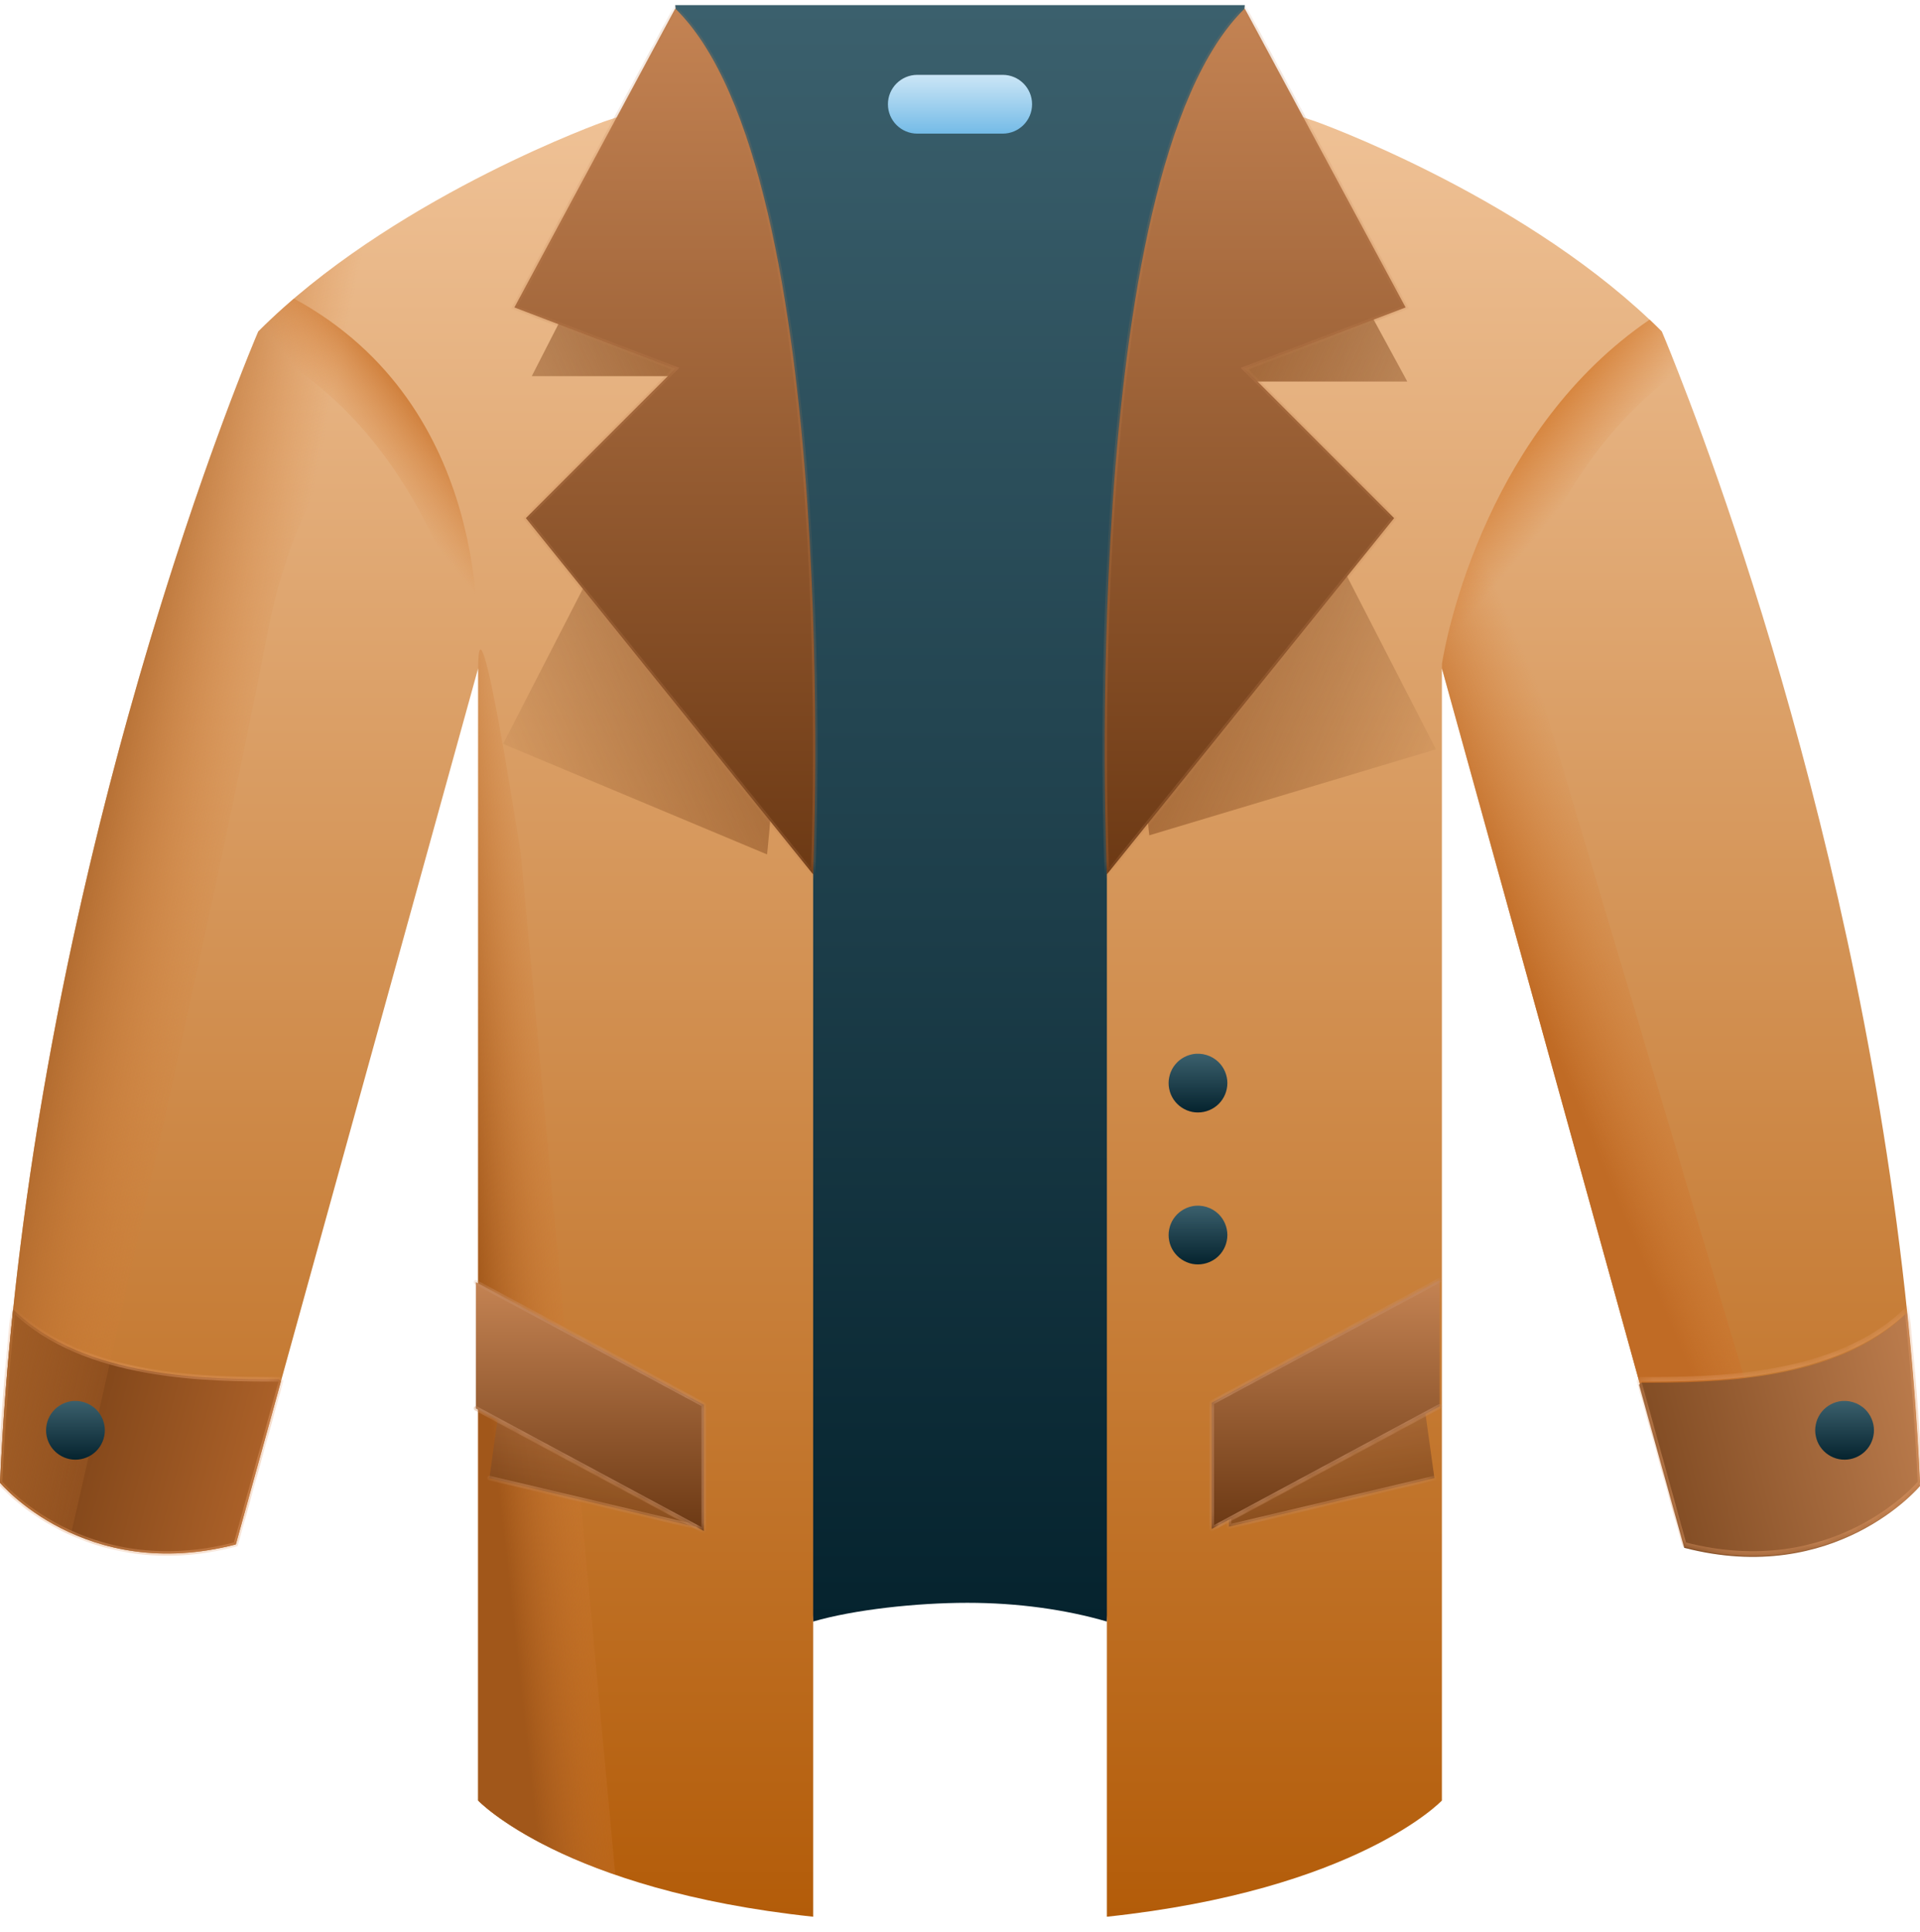 <svg width="169" height="170" viewBox="0 0 169 170" fill="none" xmlns="http://www.w3.org/2000/svg">
<g id="coat" clip-path="url(#clip0)">
<path id="Vector" d="M59.436 0.45H109.567L97.431 142.695C93.838 141.65 89.637 141.046 85.15 141.046C80.663 141.046 75.165 141.646 71.572 142.695" fill="url(#paint0_linear)"/>
<g id="Vector_2" filter="url(#filter0_i)">
<path d="M71.574 76.648V168.67C49.545 166.325 42.085 158.447 42.085 158.447V58.821L41.695 60.228L20.756 135.909C7.416 139.368 0.003 130.473 0.003 130.473C2.073 84.95 16.618 44.621 21.295 32.719C22.199 30.409 22.733 29.17 22.733 29.17C23.084 28.818 23.44 28.473 23.801 28.132C35.676 16.926 53.169 10.701 53.169 10.701L63.024 7.375" fill="url(#paint1_linear)"/>
</g>
<g id="Vector_3" filter="url(#filter1_f)">
<path d="M58.267 10.705L46.808 33.101H60.925L44.285 65.462L67.518 75.189C67.518 75.189 73.093 25.191 58.267 10.705Z" fill="url(#paint2_linear)"/>
</g>
<g id="Vector_4" filter="url(#filter2_i)">
<path d="M97.43 76.648V168.67C119.457 166.325 126.917 158.447 126.917 158.447V58.821L127.308 60.228L148.246 135.909C161.587 139.368 168.998 130.473 168.998 130.473C166.929 84.95 152.385 44.621 147.708 32.719C146.805 30.409 146.269 29.17 146.269 29.17C145.917 28.818 145.563 28.473 145.201 28.132C133.325 16.926 115.833 10.701 115.833 10.701L105.979 7.375" fill="url(#paint3_linear)"/>
</g>
<g id="Vector_5" filter="url(#filter3_f)">
<path d="M109.756 7.621L123.873 33.576H109.756L126.396 65.937L101.163 73.507C101.163 73.507 94.93 22.107 109.756 7.621Z" fill="url(#paint4_linear)"/>
</g>
<g id="Vector_6" filter="url(#filter4_d)">
<path d="M105.448 97.696C105.279 97.696 105.11 97.681 104.941 97.648C104.775 97.613 104.614 97.565 104.458 97.5C104.303 97.434 104.151 97.354 104.013 97.261C103.869 97.168 103.737 97.057 103.62 96.94C103.498 96.82 103.393 96.689 103.296 96.547C103.203 96.406 103.123 96.258 103.058 96.099C102.996 95.943 102.944 95.782 102.913 95.616C102.878 95.451 102.862 95.278 102.862 95.109C102.862 94.94 102.878 94.771 102.913 94.605C102.944 94.44 102.996 94.278 103.058 94.123C103.123 93.964 103.203 93.816 103.296 93.674C103.393 93.534 103.5 93.402 103.62 93.281C103.737 93.161 103.869 93.054 104.013 92.961C104.151 92.867 104.303 92.788 104.458 92.722C104.614 92.657 104.775 92.609 104.941 92.574C105.782 92.405 106.675 92.681 107.276 93.281C107.759 93.764 108.034 94.43 108.034 95.109C108.034 95.793 107.759 96.458 107.276 96.94C106.797 97.42 106.128 97.696 105.448 97.696V97.696Z" fill="url(#paint5_linear)"/>
</g>
<g id="Vector_7" filter="url(#filter5_d)">
<path d="M105.448 111.067C105.279 111.067 105.11 111.053 104.941 111.02C104.775 110.985 104.614 110.937 104.458 110.871C104.303 110.806 104.151 110.726 104.013 110.633C103.869 110.54 103.737 110.429 103.62 110.312C103.498 110.192 103.393 110.06 103.296 109.918C103.203 109.778 103.123 109.63 103.058 109.471C102.996 109.315 102.944 109.154 102.913 108.988C102.878 108.823 102.862 108.65 102.862 108.481C102.862 108.312 102.878 108.143 102.913 107.977C102.944 107.812 102.996 107.649 103.058 107.494C103.123 107.336 103.203 107.188 103.296 107.046C103.393 106.905 103.5 106.774 103.62 106.653C103.737 106.533 103.869 106.426 104.013 106.333C104.151 106.239 104.303 106.16 104.458 106.094C104.614 106.028 104.775 105.981 104.941 105.946C105.782 105.777 106.675 106.053 107.276 106.653C107.759 107.136 108.034 107.801 108.034 108.481C108.034 109.164 107.759 109.83 107.276 110.312C106.797 110.791 106.128 111.067 105.448 111.067V111.067Z" fill="url(#paint6_linear)"/>
</g>
<g id="Group">
<g id="Vector_8">
<mask id="path-8-inside-1" fill="white">
<path d="M24.726 121.564L20.756 135.906C7.411 139.365 -6.10352e-05 130.47 -6.10352e-05 130.47C0.235 125.307 0.632 120.213 1.151 115.218C7.394 121.375 18.493 121.375 24.553 121.375L24.726 121.564Z"/>
</mask>
<g filter="url(#filter6_i)">
<path d="M24.726 121.564L20.756 135.906C7.411 139.365 -6.10352e-05 130.47 -6.10352e-05 130.47C0.235 125.307 0.632 120.213 1.151 115.218C7.394 121.375 18.493 121.375 24.553 121.375L24.726 121.564Z" fill="url(#paint7_linear)"/>
</g>
<path d="M24.726 121.564L20.756 135.906C7.411 139.365 -6.10352e-05 130.47 -6.10352e-05 130.47C0.235 125.307 0.632 120.213 1.151 115.218C7.394 121.375 18.493 121.375 24.553 121.375L24.726 121.564Z" stroke="#E29A67" stroke-opacity="0.7" stroke-width="0.4" mask="url(#path-8-inside-1)"/>
</g>
<path id="Vector_9" d="M62.988 10.699L61.081 20.073C43.039 26.32 27.871 33.062 23.487 55.984C19.107 78.905 6.274 134.91 6.274 134.91C2.172 133.068 0.006 130.467 0.006 130.467C2.477 76.112 22.735 29.168 22.735 29.168C34.596 17.307 53.172 10.699 53.172 10.699L54.087 10.389L62.988 10.699Z" fill="url(#paint8_linear)"/>
<path id="Vector_10" d="M45.849 75.209L54.161 164.982C45.412 161.95 42.09 158.446 42.09 158.446V58.816C42.09 50.642 45.849 75.209 45.849 75.209Z" fill="url(#paint9_linear)"/>
<path id="Vector_11" d="M158.028 136.364L158.014 136.37C155.242 136.868 151.976 136.864 148.247 135.898L127.309 60.221L126.919 58.811C126.919 58.665 126.919 58.525 126.926 58.379C127.036 57.689 127.977 52.154 131.012 45.591L133.438 53.733L158.028 136.364Z" fill="url(#paint10_linear)"/>
<g id="Vector_12">
<mask id="path-12-inside-2" fill="white">
<path d="M144.275 121.564L148.245 135.906C161.589 139.365 169 130.47 169 130.47C168.765 125.307 168.369 120.213 167.849 115.218C161.605 121.375 150.507 121.375 144.447 121.375L144.275 121.564Z"/>
</mask>
<g filter="url(#filter7_i)">
<path d="M144.275 121.564L148.245 135.906C161.589 139.365 169 130.47 169 130.47C168.765 125.307 168.369 120.213 167.849 115.218C161.605 121.375 150.507 121.375 144.447 121.375L144.275 121.564Z" fill="url(#paint11_linear)"/>
</g>
<path d="M144.275 121.564L148.245 135.906C161.589 139.365 169 130.47 169 130.47C168.765 125.307 168.369 120.213 167.849 115.218C161.605 121.375 150.507 121.375 144.447 121.375L144.275 121.564Z" stroke="#E29A67" stroke-opacity="0.7" stroke-width="0.4" mask="url(#path-12-inside-2)"/>
</g>
</g>
<path id="Vector_13" d="M162.362 128.449C162.193 128.449 162.024 128.435 161.855 128.401C161.692 128.366 161.526 128.319 161.371 128.253C161.217 128.187 161.064 128.107 160.926 128.014C160.785 127.922 160.651 127.811 160.533 127.693C160.412 127.574 160.306 127.442 160.21 127.3C160.115 127.16 160.037 127.011 159.971 126.853C159.909 126.697 159.858 126.536 159.827 126.369C159.792 126.204 159.775 126.031 159.775 125.866C159.775 125.698 159.792 125.525 159.827 125.358C159.858 125.193 159.909 125.031 159.971 124.876C160.037 124.718 160.117 124.569 160.21 124.427C160.306 124.287 160.412 124.155 160.533 124.034C160.651 123.917 160.785 123.807 160.926 123.714C161.064 123.62 161.217 123.542 161.371 123.476C161.526 123.41 161.692 123.362 161.855 123.328C162.695 123.159 163.589 123.435 164.189 124.034C164.31 124.155 164.417 124.287 164.51 124.427C164.606 124.569 164.686 124.718 164.748 124.876C164.813 125.031 164.865 125.193 164.896 125.358C164.931 125.525 164.948 125.698 164.948 125.866C164.948 126.031 164.931 126.204 164.896 126.369C164.865 126.536 164.814 126.697 164.748 126.853C164.686 127.011 164.606 127.16 164.51 127.3C164.417 127.442 164.31 127.574 164.189 127.693C163.71 128.173 163.044 128.449 162.362 128.449Z" fill="url(#paint12_linear)"/>
<path id="Vector_14" d="M6.641 128.449C6.472 128.449 6.303 128.435 6.135 128.401C5.968 128.366 5.807 128.319 5.651 128.253C5.496 128.187 5.344 128.107 5.206 128.014C5.062 127.922 4.93 127.811 4.813 127.693C4.692 127.574 4.586 127.442 4.489 127.3C4.396 127.16 4.316 127.011 4.251 126.853C4.189 126.697 4.137 126.536 4.106 126.369C4.072 126.204 4.055 126.031 4.055 125.863C4.055 125.694 4.072 125.525 4.106 125.358C4.137 125.193 4.189 125.031 4.251 124.876C4.316 124.718 4.396 124.569 4.489 124.427C4.586 124.287 4.693 124.155 4.813 124.034C4.93 123.914 5.062 123.807 5.206 123.714C5.344 123.62 5.496 123.542 5.651 123.476C5.807 123.41 5.968 123.362 6.135 123.328C6.975 123.159 7.869 123.435 8.47 124.034C8.952 124.518 9.228 125.183 9.228 125.863C9.228 126.546 8.952 127.211 8.47 127.693C7.99 128.173 7.321 128.449 6.641 128.449V128.449Z" fill="url(#paint13_linear)"/>
<g id="Vector_15" filter="url(#filter8_d)">
<mask id="path-15-inside-3" fill="white">
<path d="M59.435 0.45L45.278 26.754L59.435 32.148L46.289 45.294L71.57 76.644C71.57 76.644 74.263 14.936 59.435 0.45Z"/>
</mask>
<path d="M59.435 0.45L45.278 26.754L59.435 32.148L46.289 45.294L71.57 76.644C71.57 76.644 74.263 14.936 59.435 0.45Z" fill="url(#paint14_linear)"/>
<path d="M59.435 0.45L45.278 26.754L59.435 32.148L46.289 45.294L71.57 76.644C71.57 76.644 74.263 14.936 59.435 0.45Z" stroke="#BE7E4E" stroke-opacity="0.4" stroke-width="0.4" mask="url(#path-15-inside-3)"/>
</g>
<g id="Vector_16" filter="url(#filter9_d)">
<mask id="path-16-inside-4" fill="white">
<path d="M109.564 0.45L123.723 26.754L109.564 32.148L122.711 45.294L97.429 76.644C97.429 76.644 94.738 14.936 109.564 0.45Z"/>
</mask>
<path d="M109.564 0.45L123.723 26.754L109.564 32.148L122.711 45.294L97.429 76.644C97.429 76.644 94.738 14.936 109.564 0.45Z" fill="url(#paint15_linear)"/>
<path d="M109.564 0.45L123.723 26.754L109.564 32.148L122.711 45.294L97.429 76.644C97.429 76.644 94.738 14.936 109.564 0.45Z" stroke="#BE7E4E" stroke-opacity="0.4" stroke-width="0.4" mask="url(#path-16-inside-4)"/>
</g>
<g id="Vector_17" opacity="0.7" filter="url(#filter10_f)">
<mask id="path-17-inside-5" fill="white">
<path d="M126.258 130.071L108.175 134.346V125.655L124.506 117.454"/>
</mask>
<path d="M126.258 130.071L108.175 134.346V125.655L124.506 117.454" fill="url(#paint16_linear)"/>
<path d="M126.304 130.265C126.412 130.24 126.478 130.132 126.453 130.025C126.427 129.917 126.32 129.85 126.212 129.876L126.304 130.265ZM108.175 134.346H107.975C107.975 134.407 108.002 134.465 108.05 134.503C108.098 134.541 108.161 134.555 108.221 134.541L108.175 134.346ZM108.175 125.655L108.085 125.476C108.017 125.51 107.975 125.579 107.975 125.655H108.175ZM124.596 117.633C124.694 117.583 124.734 117.463 124.685 117.364C124.635 117.266 124.515 117.226 124.416 117.275L124.596 117.633ZM126.212 129.876L108.129 134.151L108.221 134.541L126.304 130.265L126.212 129.876ZM108.375 134.346V125.655H107.975V134.346H108.375ZM108.264 125.834L124.596 117.633L124.416 117.275L108.085 125.476L108.264 125.834Z" fill="#C58A60" mask="url(#path-17-inside-5)"/>
</g>
<g id="Vector_18" opacity="0.7" filter="url(#filter11_f)">
<mask id="path-19-inside-6" fill="white">
<path d="M43.078 130.071L61.161 134.346V125.655L44.83 117.454"/>
</mask>
<path d="M43.078 130.071L61.161 134.346V125.655L44.83 117.454" fill="url(#paint17_linear)"/>
<path d="M43.032 130.265C42.924 130.24 42.858 130.132 42.883 130.025C42.909 129.917 43.016 129.85 43.124 129.876L43.032 130.265ZM61.161 134.346H61.361C61.361 134.407 61.333 134.465 61.285 134.503C61.237 134.541 61.175 134.555 61.115 134.541L61.161 134.346ZM61.161 125.655L61.251 125.476C61.319 125.51 61.361 125.579 61.361 125.655H61.161ZM44.74 117.633C44.642 117.583 44.602 117.463 44.651 117.364C44.701 117.266 44.821 117.226 44.92 117.275L44.74 117.633ZM43.124 129.876L61.207 134.151L61.115 134.541L43.032 130.265L43.124 129.876ZM60.961 134.346V125.655H61.361V134.346H60.961ZM61.072 125.834L44.74 117.633L44.92 117.275L61.251 125.476L61.072 125.834Z" fill="#C58A60" mask="url(#path-19-inside-6)"/>
</g>
<g id="Vector_19" filter="url(#filter12_di)">
<mask id="path-21-inside-7" fill="white">
<path d="M126.919 123.258L106.853 134.045V122.936L126.919 112.149"/>
</mask>
<path d="M126.919 123.258L106.853 134.045V122.936L126.919 112.149" fill="url(#paint18_linear)"/>
<path d="M127.013 123.435C127.111 123.382 127.147 123.261 127.095 123.164C127.042 123.066 126.921 123.03 126.824 123.082L127.013 123.435ZM106.853 134.045H106.653C106.653 134.116 106.69 134.181 106.751 134.217C106.811 134.253 106.886 134.255 106.948 134.221L106.853 134.045ZM106.853 122.936L106.759 122.76C106.694 122.795 106.653 122.862 106.653 122.936H106.853ZM127.013 112.325C127.111 112.273 127.147 112.152 127.095 112.054C127.042 111.957 126.921 111.921 126.824 111.973L127.013 112.325ZM126.824 123.082L106.759 133.869L106.948 134.221L127.013 123.435L126.824 123.082ZM107.053 134.045V122.936H106.653V134.045H107.053ZM106.948 123.112L127.013 112.325L126.824 111.973L106.759 122.76L106.948 123.112Z" fill="#C58A60" mask="url(#path-21-inside-7)"/>
</g>
<g id="Vector_20" filter="url(#filter13_di)">
<mask id="path-23-inside-8" fill="white">
<path d="M42.087 123.439L62.152 134.226V123.117L42.087 112.33"/>
</mask>
<path d="M42.087 123.439L62.152 134.226V123.117L42.087 112.33" fill="url(#paint19_linear)"/>
<path d="M41.992 123.615C41.895 123.563 41.858 123.441 41.91 123.344C41.963 123.247 42.084 123.21 42.181 123.263L41.992 123.615ZM62.152 134.226H62.352C62.352 134.296 62.315 134.361 62.254 134.397C62.194 134.434 62.119 134.435 62.057 134.402L62.152 134.226ZM62.152 123.117L62.246 122.94C62.311 122.975 62.352 123.043 62.352 123.117H62.152ZM41.992 112.506C41.895 112.454 41.858 112.332 41.91 112.235C41.963 112.138 42.084 112.101 42.181 112.154L41.992 112.506ZM42.181 123.263L62.246 134.05L62.057 134.402L41.992 123.615L42.181 123.263ZM61.952 134.226V123.117H62.352V134.226H61.952ZM62.057 123.293L41.992 112.506L42.181 112.154L62.246 122.94L62.057 123.293Z" fill="#C58A60" mask="url(#path-23-inside-8)"/>
</g>
<path id="Vector_21" d="M88.257 11.76H80.744C79.314 11.76 78.156 10.602 78.156 9.174C78.156 7.745 79.314 6.587 80.744 6.587H88.257C89.686 6.587 90.844 7.745 90.844 9.174C90.844 10.602 89.686 11.76 88.257 11.76Z" fill="url(#paint20_linear)"/>
<path id="Vector_22" d="M45.032 61.374C44.901 61.395 44.766 61.405 44.636 61.405C43.38 61.405 42.28 60.491 42.083 59.211C42.08 59.198 42.066 59.118 42.041 58.974C41.603 56.635 37.661 37.807 22.279 30.246C22.572 29.536 22.731 29.167 22.731 29.167C23.735 28.164 24.786 27.198 25.869 26.274C43.504 35.834 41.932 56.406 42.083 57.386C42.301 58.796 46.446 61.156 45.032 61.374Z" fill="url(#paint21_linear)"/>
<path id="Vector_23" d="M147.709 32.716C139.438 38.62 135.324 47.874 133.437 53.737C132.593 56.368 132.192 58.318 132.072 58.973C132.048 59.117 132.033 59.197 132.031 59.21C131.833 60.49 130.734 61.404 129.478 61.404C129.346 61.404 129.212 61.394 129.081 61.374C128.323 61.256 127.691 60.822 127.309 60.225C127.108 59.92 126.974 59.576 126.918 59.21C126.877 58.956 126.877 58.69 126.918 58.421C126.918 58.411 126.922 58.396 126.926 58.382C127.036 57.693 127.977 52.157 131.012 45.594C133.744 39.676 138.169 32.926 145.202 28.128C145.564 28.47 145.919 28.814 146.271 29.166C146.271 29.166 146.806 30.406 147.709 32.716V32.716Z" fill="url(#paint22_linear)"/>
</g>
<defs>
<filter id="filter0_i" x="0.003" y="7.375" width="71.57" height="161.295" filterUnits="userSpaceOnUse" color-interpolation-filters="sRGB">
<feFlood flood-opacity="0" result="BackgroundImageFix"/>
<feBlend mode="normal" in="SourceGraphic" in2="BackgroundImageFix" result="shape"/>
<feColorMatrix in="SourceAlpha" type="matrix" values="0 0 0 0 0 0 0 0 0 0 0 0 0 0 0 0 0 0 127 0" result="hardAlpha"/>
<feOffset/>
<feGaussianBlur stdDeviation="7"/>
<feComposite in2="hardAlpha" operator="arithmetic" k2="-1" k3="1"/>
<feColorMatrix type="matrix" values="0 0 0 0 0.584 0 0 0 0 0.315 0 0 0 0 0 0 0 0 0.25 0"/>
<feBlend mode="normal" in2="shape" result="effect1_innerShadow"/>
</filter>
<filter id="filter1_f" x="39.285" y="5.705" width="34.261" height="74.484" filterUnits="userSpaceOnUse" color-interpolation-filters="sRGB">
<feFlood flood-opacity="0" result="BackgroundImageFix"/>
<feBlend mode="normal" in="SourceGraphic" in2="BackgroundImageFix" result="shape"/>
<feGaussianBlur stdDeviation="2.5" result="effect1_foregroundBlur"/>
</filter>
<filter id="filter2_i" x="97.43" y="7.375" width="71.569" height="161.295" filterUnits="userSpaceOnUse" color-interpolation-filters="sRGB">
<feFlood flood-opacity="0" result="BackgroundImageFix"/>
<feBlend mode="normal" in="SourceGraphic" in2="BackgroundImageFix" result="shape"/>
<feColorMatrix in="SourceAlpha" type="matrix" values="0 0 0 0 0 0 0 0 0 0 0 0 0 0 0 0 0 0 127 0" result="hardAlpha"/>
<feOffset/>
<feGaussianBlur stdDeviation="7"/>
<feComposite in2="hardAlpha" operator="arithmetic" k2="-1" k3="1"/>
<feColorMatrix type="matrix" values="0 0 0 0 0.584 0 0 0 0 0.315 0 0 0 0 0 0 0 0 0.25 0"/>
<feBlend mode="normal" in2="shape" result="effect1_innerShadow"/>
</filter>
<filter id="filter3_f" x="94.863" y="2.621" width="36.533" height="75.886" filterUnits="userSpaceOnUse" color-interpolation-filters="sRGB">
<feFlood flood-opacity="0" result="BackgroundImageFix"/>
<feBlend mode="normal" in="SourceGraphic" in2="BackgroundImageFix" result="shape"/>
<feGaussianBlur stdDeviation="2.5" result="effect1_foregroundBlur"/>
</filter>
<filter id="filter4_d" x="102.362" y="92.225" width="6.173" height="6.17" filterUnits="userSpaceOnUse" color-interpolation-filters="sRGB">
<feFlood flood-opacity="0" result="BackgroundImageFix"/>
<feColorMatrix in="SourceAlpha" type="matrix" values="0 0 0 0 0 0 0 0 0 0 0 0 0 0 0 0 0 0 127 0"/>
<feOffset dy="0.2"/>
<feGaussianBlur stdDeviation="0.25"/>
<feColorMatrix type="matrix" values="0 0 0 0 0.068 0 0 0 0 0.032 0 0 0 0 0 0 0 0 0.55 0"/>
<feBlend mode="normal" in2="BackgroundImageFix" result="effect1_dropShadow"/>
<feBlend mode="normal" in="SourceGraphic" in2="effect1_dropShadow" result="shape"/>
</filter>
<filter id="filter5_d" x="102.362" y="105.597" width="6.173" height="6.17" filterUnits="userSpaceOnUse" color-interpolation-filters="sRGB">
<feFlood flood-opacity="0" result="BackgroundImageFix"/>
<feColorMatrix in="SourceAlpha" type="matrix" values="0 0 0 0 0 0 0 0 0 0 0 0 0 0 0 0 0 0 127 0"/>
<feOffset dy="0.2"/>
<feGaussianBlur stdDeviation="0.25"/>
<feColorMatrix type="matrix" values="0 0 0 0 0.068 0 0 0 0 0.032 0 0 0 0 0 0 0 0 0.55 0"/>
<feBlend mode="normal" in2="BackgroundImageFix" result="effect1_dropShadow"/>
<feBlend mode="normal" in="SourceGraphic" in2="effect1_dropShadow" result="shape"/>
</filter>
<filter id="filter6_i" x="-6.10352e-05" y="115.218" width="24.726" height="21.487" filterUnits="userSpaceOnUse" color-interpolation-filters="sRGB">
<feFlood flood-opacity="0" result="BackgroundImageFix"/>
<feBlend mode="normal" in="SourceGraphic" in2="BackgroundImageFix" result="shape"/>
<feColorMatrix in="SourceAlpha" type="matrix" values="0 0 0 0 0 0 0 0 0 0 0 0 0 0 0 0 0 0 127 0" result="hardAlpha"/>
<feOffset/>
<feGaussianBlur stdDeviation="0.25"/>
<feComposite in2="hardAlpha" operator="arithmetic" k2="-1" k3="1"/>
<feColorMatrix type="matrix" values="0 0 0 0 0 0 0 0 0 0 0 0 0 0 0 0 0 0 0.19 0"/>
<feBlend mode="normal" in2="shape" result="effect1_innerShadow"/>
</filter>
<filter id="filter7_i" x="144.275" y="115.218" width="24.725" height="21.787" filterUnits="userSpaceOnUse" color-interpolation-filters="sRGB">
<feFlood flood-opacity="0" result="BackgroundImageFix"/>
<feBlend mode="normal" in="SourceGraphic" in2="BackgroundImageFix" result="shape"/>
<feColorMatrix in="SourceAlpha" type="matrix" values="0 0 0 0 0 0 0 0 0 0 0 0 0 0 0 0 0 0 127 0" result="hardAlpha"/>
<feOffset dy="0.3"/>
<feGaussianBlur stdDeviation="0.25"/>
<feComposite in2="hardAlpha" operator="arithmetic" k2="-1" k3="1"/>
<feColorMatrix type="matrix" values="0 0 0 0 0.284 0 0 0 0 0.102 0 0 0 0 0 0 0 0 0.25 0"/>
<feBlend mode="normal" in2="shape" result="effect1_innerShadow"/>
</filter>
<filter id="filter8_d" x="44.778" y="0.25" width="27.484" height="77.194" filterUnits="userSpaceOnUse" color-interpolation-filters="sRGB">
<feFlood flood-opacity="0" result="BackgroundImageFix"/>
<feColorMatrix in="SourceAlpha" type="matrix" values="0 0 0 0 0 0 0 0 0 0 0 0 0 0 0 0 0 0 127 0"/>
<feOffset dy="0.3"/>
<feGaussianBlur stdDeviation="0.25"/>
<feColorMatrix type="matrix" values="0 0 0 0 0.443 0 0 0 0 0.159 0 0 0 0 0 0 0 0 1 0"/>
<feBlend mode="normal" in2="BackgroundImageFix" result="effect1_dropShadow"/>
<feBlend mode="normal" in="SourceGraphic" in2="effect1_dropShadow" result="shape"/>
</filter>
<filter id="filter9_d" x="96.738" y="0.25" width="27.485" height="77.194" filterUnits="userSpaceOnUse" color-interpolation-filters="sRGB">
<feFlood flood-opacity="0" result="BackgroundImageFix"/>
<feColorMatrix in="SourceAlpha" type="matrix" values="0 0 0 0 0 0 0 0 0 0 0 0 0 0 0 0 0 0 127 0"/>
<feOffset dy="0.3"/>
<feGaussianBlur stdDeviation="0.25"/>
<feColorMatrix type="matrix" values="0 0 0 0 0.443 0 0 0 0 0.159 0 0 0 0 0 0 0 0 1 0"/>
<feBlend mode="normal" in2="BackgroundImageFix" result="effect1_dropShadow"/>
<feBlend mode="normal" in="SourceGraphic" in2="effect1_dropShadow" result="shape"/>
</filter>
<filter id="filter10_f" x="103.175" y="112.454" width="28.084" height="26.892" filterUnits="userSpaceOnUse" color-interpolation-filters="sRGB">
<feFlood flood-opacity="0" result="BackgroundImageFix"/>
<feBlend mode="normal" in="SourceGraphic" in2="BackgroundImageFix" result="shape"/>
<feGaussianBlur stdDeviation="2.5" result="effect1_foregroundBlur"/>
</filter>
<filter id="filter11_f" x="38.078" y="112.454" width="28.084" height="26.892" filterUnits="userSpaceOnUse" color-interpolation-filters="sRGB">
<feFlood flood-opacity="0" result="BackgroundImageFix"/>
<feBlend mode="normal" in="SourceGraphic" in2="BackgroundImageFix" result="shape"/>
<feGaussianBlur stdDeviation="2.5" result="effect1_foregroundBlur"/>
</filter>
<filter id="filter12_di" x="106.553" y="112.049" width="20.665" height="22.496" filterUnits="userSpaceOnUse" color-interpolation-filters="sRGB">
<feFlood flood-opacity="0" result="BackgroundImageFix"/>
<feColorMatrix in="SourceAlpha" type="matrix" values="0 0 0 0 0 0 0 0 0 0 0 0 0 0 0 0 0 0 127 0"/>
<feOffset dy="0.2"/>
<feGaussianBlur stdDeviation="0.15"/>
<feColorMatrix type="matrix" values="0 0 0 0 0 0 0 0 0 0 0 0 0 0 0 0 0 0 0.25 0"/>
<feBlend mode="normal" in2="BackgroundImageFix" result="effect1_dropShadow"/>
<feBlend mode="normal" in="SourceGraphic" in2="effect1_dropShadow" result="shape"/>
<feColorMatrix in="SourceAlpha" type="matrix" values="0 0 0 0 0 0 0 0 0 0 0 0 0 0 0 0 0 0 127 0" result="hardAlpha"/>
<feOffset dx="-0.2" dy="0.3"/>
<feGaussianBlur stdDeviation="0.25"/>
<feComposite in2="hardAlpha" operator="arithmetic" k2="-1" k3="1"/>
<feColorMatrix type="matrix" values="0 0 0 0 0 0 0 0 0 0 0 0 0 0 0 0 0 0 0.2 0"/>
<feBlend mode="normal" in2="shape" result="effect2_innerShadow"/>
</filter>
<filter id="filter13_di" x="41.786" y="112.23" width="20.665" height="22.496" filterUnits="userSpaceOnUse" color-interpolation-filters="sRGB">
<feFlood flood-opacity="0" result="BackgroundImageFix"/>
<feColorMatrix in="SourceAlpha" type="matrix" values="0 0 0 0 0 0 0 0 0 0 0 0 0 0 0 0 0 0 127 0"/>
<feOffset dy="0.2"/>
<feGaussianBlur stdDeviation="0.15"/>
<feColorMatrix type="matrix" values="0 0 0 0 0 0 0 0 0 0 0 0 0 0 0 0 0 0 0.25 0"/>
<feBlend mode="normal" in2="BackgroundImageFix" result="effect1_dropShadow"/>
<feBlend mode="normal" in="SourceGraphic" in2="effect1_dropShadow" result="shape"/>
<feColorMatrix in="SourceAlpha" type="matrix" values="0 0 0 0 0 0 0 0 0 0 0 0 0 0 0 0 0 0 127 0" result="hardAlpha"/>
<feOffset dx="-0.2" dy="0.3"/>
<feGaussianBlur stdDeviation="0.25"/>
<feComposite in2="hardAlpha" operator="arithmetic" k2="-1" k3="1"/>
<feColorMatrix type="matrix" values="0 0 0 0 0 0 0 0 0 0 0 0 0 0 0 0 0 0 0.2 0"/>
<feBlend mode="normal" in2="shape" result="effect2_innerShadow"/>
</filter>
<linearGradient id="paint0_linear" x1="84.501" y1="0.45" x2="84.501" y2="142.695" gradientUnits="userSpaceOnUse">
<stop stop-color="#3B606D"/>
<stop offset="1" stop-color="#05232E"/>
</linearGradient>
<linearGradient id="paint1_linear" x1="35.789" y1="7.375" x2="35.789" y2="168.67" gradientUnits="userSpaceOnUse">
<stop stop-color="#F0C398"/>
<stop offset="1" stop-color="#B35C09"/>
</linearGradient>
<linearGradient id="paint2_linear" x1="80.451" y1="44.434" x2="40.078" y2="62.658" gradientUnits="userSpaceOnUse">
<stop stop-color="#955322"/>
<stop offset="1" stop-color="#6C3914" stop-opacity="0"/>
</linearGradient>
<linearGradient id="paint3_linear" x1="133.214" y1="7.375" x2="133.214" y2="168.67" gradientUnits="userSpaceOnUse">
<stop stop-color="#F0C398"/>
<stop offset="1" stop-color="#B35C09"/>
</linearGradient>
<linearGradient id="paint4_linear" x1="90.23" y1="44.91" x2="130.602" y2="63.134" gradientUnits="userSpaceOnUse">
<stop stop-color="#955322"/>
<stop offset="1" stop-color="#6C3914" stop-opacity="0"/>
</linearGradient>
<linearGradient id="paint5_linear" x1="105.448" y1="92.525" x2="105.448" y2="97.696" gradientUnits="userSpaceOnUse">
<stop stop-color="#3B606D"/>
<stop offset="1" stop-color="#05232E"/>
</linearGradient>
<linearGradient id="paint6_linear" x1="105.448" y1="105.897" x2="105.448" y2="111.067" gradientUnits="userSpaceOnUse">
<stop stop-color="#3B606D"/>
<stop offset="1" stop-color="#05232E"/>
</linearGradient>
<linearGradient id="paint7_linear" x1="22.718" y1="127.908" x2="-6.06689e-05" y2="121.863" gradientUnits="userSpaceOnUse">
<stop stop-color="#AA6028"/>
<stop offset="1" stop-color="#6E3A13"/>
</linearGradient>
<linearGradient id="paint8_linear" x1="4.582" y1="78.494" x2="44.27" y2="86.642" gradientUnits="userSpaceOnUse">
<stop stop-color="#A46027"/>
<stop offset="0.381" stop-color="#D9823A" stop-opacity="0"/>
</linearGradient>
<linearGradient id="paint9_linear" x1="42.169" y1="115.818" x2="51.632" y2="114.766" gradientUnits="userSpaceOnUse">
<stop stop-color="#A1571A"/>
<stop offset="1" stop-color="#D9823A" stop-opacity="0"/>
</linearGradient>
<linearGradient id="paint10_linear" x1="135.475" y1="89.266" x2="149.143" y2="83.484" gradientUnits="userSpaceOnUse">
<stop stop-color="#C06B25"/>
<stop offset="0.755" stop-color="#D9823A" stop-opacity="0"/>
</linearGradient>
<linearGradient id="paint11_linear" x1="144.275" y1="130.274" x2="169" y2="124.228" gradientUnits="userSpaceOnUse">
<stop stop-color="#7E4921"/>
<stop offset="1" stop-color="#B97A4B"/>
</linearGradient>
<linearGradient id="paint12_linear" x1="162.362" y1="123.279" x2="162.362" y2="128.449" gradientUnits="userSpaceOnUse">
<stop stop-color="#3B606D"/>
<stop offset="1" stop-color="#05232E"/>
</linearGradient>
<linearGradient id="paint13_linear" x1="6.641" y1="123.279" x2="6.641" y2="128.449" gradientUnits="userSpaceOnUse">
<stop stop-color="#3B606D"/>
<stop offset="1" stop-color="#05232E"/>
</linearGradient>
<linearGradient id="paint14_linear" x1="58.52" y1="0.45" x2="58.52" y2="76.644" gradientUnits="userSpaceOnUse">
<stop stop-color="#C48353"/>
<stop offset="1" stop-color="#6C3914"/>
</linearGradient>
<linearGradient id="paint15_linear" x1="110.48" y1="0.45" x2="110.48" y2="76.644" gradientUnits="userSpaceOnUse">
<stop stop-color="#C48353"/>
<stop offset="1" stop-color="#6C3914"/>
</linearGradient>
<linearGradient id="paint16_linear" x1="116.434" y1="117.5" x2="118.969" y2="134.346" gradientUnits="userSpaceOnUse">
<stop stop-color="#C48353"/>
<stop offset="1" stop-color="#6C3914"/>
</linearGradient>
<linearGradient id="paint17_linear" x1="52.901" y1="117.5" x2="50.367" y2="134.346" gradientUnits="userSpaceOnUse">
<stop stop-color="#C48353"/>
<stop offset="1" stop-color="#6C3914"/>
</linearGradient>
<linearGradient id="paint18_linear" x1="116.886" y1="112.149" x2="116.886" y2="134.045" gradientUnits="userSpaceOnUse">
<stop stop-color="#C48353"/>
<stop offset="1" stop-color="#6C3914"/>
</linearGradient>
<linearGradient id="paint19_linear" x1="52.119" y1="112.33" x2="52.119" y2="134.226" gradientUnits="userSpaceOnUse">
<stop stop-color="#C48353"/>
<stop offset="1" stop-color="#6C3914"/>
</linearGradient>
<linearGradient id="paint20_linear" x1="84.5" y1="6.587" x2="84.5" y2="11.76" gradientUnits="userSpaceOnUse">
<stop stop-color="#CCE6F6"/>
<stop offset="1" stop-color="#74BBE7"/>
</linearGradient>
<linearGradient id="paint21_linear" x1="36.91" y1="33.284" x2="29.288" y2="39.33" gradientUnits="userSpaceOnUse">
<stop stop-color="#C46C23"/>
<stop offset="0.821" stop-color="#D9823A" stop-opacity="0"/>
</linearGradient>
<linearGradient id="paint22_linear" x1="132.059" y1="40.381" x2="137.298" y2="44.767" gradientUnits="userSpaceOnUse">
<stop stop-color="#D48037"/>
<stop offset="1" stop-color="#D9823A" stop-opacity="0"/>
</linearGradient>
<clipPath id="clip0">
<rect width="169" height="169" fill="white" transform="translate(0 0.06)"/>
</clipPath>
</defs>
</svg>
